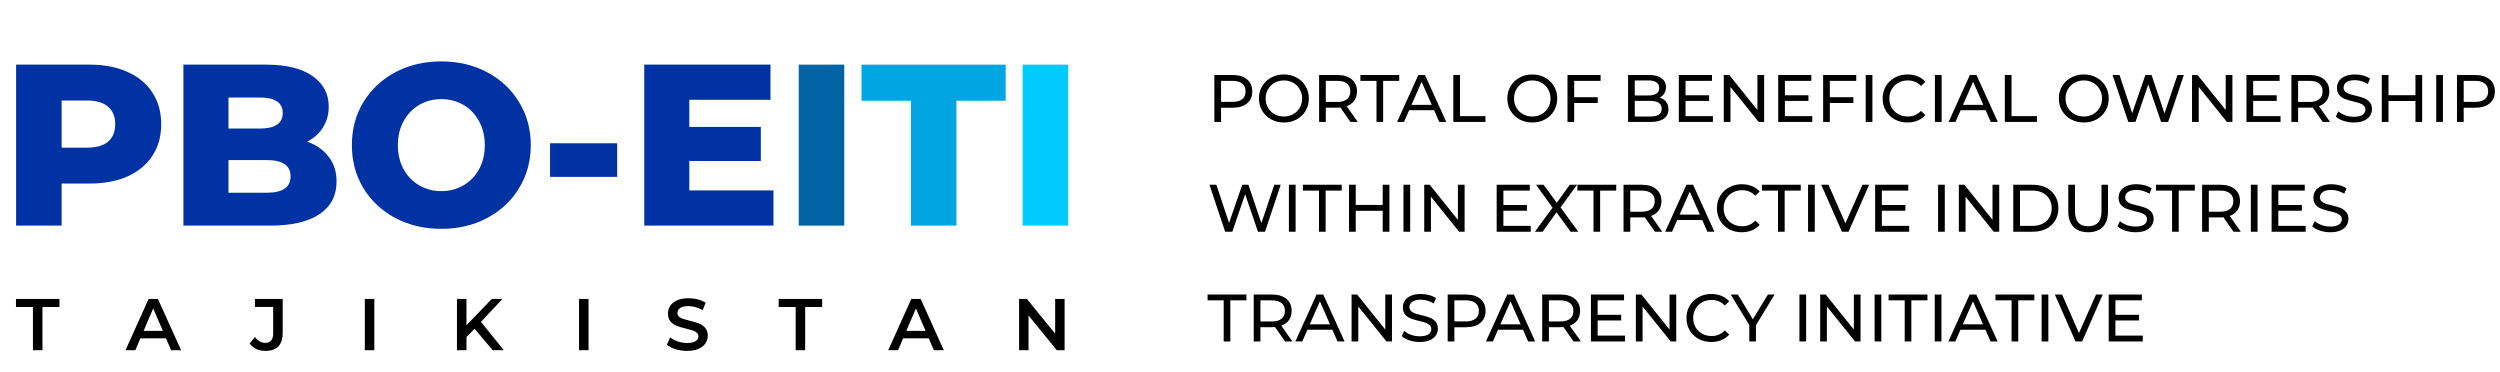 <svg width="410" height="61" viewBox="0 0 410 61" fill="none" xmlns="http://www.w3.org/2000/svg">
<path d="M14.709 10.6C17.097 10.6 19.172 11.002 20.932 11.807C22.692 12.586 24.049 13.718 25.005 15.201C25.96 16.659 26.438 18.382 26.438 20.368C26.438 22.354 25.96 24.076 25.005 25.535C24.049 26.993 22.692 28.125 20.932 28.929C19.172 29.709 17.097 30.098 14.709 30.098H10.107V37H2.64V10.6H14.709ZM14.256 24.215C15.79 24.215 16.946 23.888 17.726 23.234C18.505 22.555 18.895 21.6 18.895 20.368C18.895 19.136 18.505 18.18 17.726 17.502C16.946 16.823 15.79 16.483 14.256 16.483H10.107V24.215H14.256ZM50.369 23.234C51.878 23.762 53.059 24.592 53.914 25.723C54.769 26.83 55.197 28.175 55.197 29.759C55.197 32.072 54.266 33.857 52.406 35.114C50.545 36.371 47.855 37 44.335 37H30.079V10.6H43.581C46.95 10.6 49.514 11.228 51.274 12.486C53.034 13.718 53.914 15.39 53.914 17.502C53.914 18.759 53.6 19.89 52.971 20.896C52.368 21.877 51.501 22.656 50.369 23.234ZM37.471 15.993V21.084H42.6C45.114 21.084 46.371 20.23 46.371 18.52C46.371 16.835 45.114 15.993 42.6 15.993H37.471ZM43.731 31.607C46.346 31.607 47.654 30.714 47.654 28.929C47.654 27.144 46.346 26.251 43.731 26.251H37.471V31.607H43.731ZM72.378 37.528C69.587 37.528 67.073 36.937 64.835 35.755C62.622 34.574 60.875 32.939 59.593 30.852C58.335 28.766 57.707 26.415 57.707 23.8C57.707 21.185 58.335 18.834 59.593 16.747C60.875 14.66 62.622 13.026 64.835 11.844C67.073 10.663 69.587 10.072 72.378 10.072C75.169 10.072 77.67 10.663 79.883 11.844C82.121 13.026 83.868 14.66 85.125 16.747C86.407 18.834 87.049 21.185 87.049 23.8C87.049 26.415 86.407 28.766 85.125 30.852C83.868 32.939 82.121 34.574 79.883 35.755C77.67 36.937 75.169 37.528 72.378 37.528ZM72.378 31.343C73.71 31.343 74.917 31.029 75.998 30.4C77.079 29.771 77.934 28.891 78.563 27.76C79.192 26.603 79.506 25.283 79.506 23.8C79.506 22.317 79.192 21.009 78.563 19.878C77.934 18.721 77.079 17.828 75.998 17.2C74.917 16.571 73.71 16.257 72.378 16.257C71.045 16.257 69.838 16.571 68.757 17.2C67.676 17.828 66.821 18.721 66.192 19.878C65.564 21.009 65.25 22.317 65.25 23.8C65.25 25.283 65.564 26.603 66.192 27.76C66.821 28.891 67.676 29.771 68.757 30.4C69.838 31.029 71.045 31.343 72.378 31.343ZM90.204 23.498H101.216V29.005H90.204V23.498ZM126.851 31.23V37H105.655V10.6H126.36V16.37H113.047V20.82H124.776V26.402H113.047V31.23H126.851Z" fill="#0032A4"/>
<path d="M130.995 10.6H138.462V37H130.995V10.6Z" fill="#0063A5"/>
<path d="M149.394 16.521H141.286V10.6H164.933V16.521H156.862V37H149.394V16.521Z" fill="#00A5E2"/>
<path d="M167.715 10.6H175.182V37H167.715V10.6Z" fill="#00CAFF"/>
<path d="M5.403 50.348H2.619V49.028H9.747V50.348H6.963V57.428H5.403V50.348ZM27.224 55.484H23.024L22.196 57.428H20.588L24.368 49.028H25.904L29.696 57.428H28.064L27.224 55.484ZM26.708 54.26L25.124 50.588L23.552 54.26H26.708ZM43.529 57.548C42.992 57.548 42.496 57.444 42.041 57.236C41.593 57.02 41.224 56.721 40.937 56.337L41.825 55.269C42.288 55.908 42.844 56.228 43.492 56.228C44.364 56.228 44.8 55.712 44.8 54.68V50.336H41.812V49.028H46.361V54.596C46.361 55.581 46.12 56.321 45.641 56.816C45.16 57.304 44.456 57.548 43.529 57.548ZM59.829 49.028H61.389V57.428H59.829V49.028ZM77.833 53.912L76.501 55.281V57.428H74.941V49.028H76.501V53.336L80.653 49.028H82.405L78.877 52.784L82.621 57.428H80.797L77.833 53.912ZM94.963 49.028H96.523V57.428H94.963V49.028ZM112.679 57.548C112.031 57.548 111.403 57.456 110.795 57.273C110.195 57.089 109.719 56.844 109.367 56.541L109.907 55.328C110.251 55.6 110.671 55.825 111.167 56.001C111.671 56.169 112.175 56.252 112.679 56.252C113.303 56.252 113.767 56.153 114.071 55.953C114.383 55.752 114.539 55.489 114.539 55.16C114.539 54.92 114.451 54.724 114.275 54.572C114.107 54.412 113.891 54.288 113.627 54.2C113.363 54.112 113.003 54.012 112.547 53.9C111.907 53.748 111.387 53.596 110.987 53.444C110.595 53.292 110.255 53.056 109.967 52.736C109.687 52.408 109.547 51.968 109.547 51.416C109.547 50.952 109.671 50.532 109.919 50.156C110.175 49.772 110.555 49.468 111.059 49.244C111.571 49.02 112.195 48.908 112.931 48.908C113.443 48.908 113.947 48.972 114.443 49.1C114.939 49.228 115.367 49.412 115.727 49.652L115.235 50.864C114.867 50.648 114.483 50.484 114.083 50.372C113.683 50.26 113.295 50.204 112.919 50.204C112.303 50.204 111.843 50.308 111.539 50.516C111.243 50.724 111.095 51 111.095 51.344C111.095 51.584 111.179 51.78 111.347 51.932C111.523 52.084 111.743 52.204 112.007 52.292C112.271 52.38 112.631 52.48 113.087 52.592C113.711 52.736 114.223 52.888 114.623 53.048C115.023 53.2 115.363 53.436 115.643 53.756C115.931 54.076 116.075 54.508 116.075 55.053C116.075 55.517 115.947 55.937 115.691 56.312C115.443 56.688 115.063 56.989 114.551 57.212C114.039 57.437 113.415 57.548 112.679 57.548ZM130.489 50.348H127.705V49.028H134.833V50.348H132.049V57.428H130.489V50.348ZM152.31 55.484H148.11L147.282 57.428H145.674L149.454 49.028H150.99L154.782 57.428H153.15L152.31 55.484ZM151.794 54.26L150.21 50.588L148.638 54.26H151.794ZM174.595 49.028V57.428H173.311L168.679 51.74V57.428H167.13V49.028H168.415L173.047 54.716V49.028H174.595Z" fill="black"/>
<path d="M202.158 12.3C203.155 12.3 203.94 12.538 204.512 13.015C205.084 13.492 205.37 14.148 205.37 14.984C205.37 15.82 205.084 16.476 204.512 16.953C203.94 17.43 203.155 17.668 202.158 17.668H200.255V20H199.155V12.3H202.158ZM202.125 16.711C202.822 16.711 203.353 16.564 203.72 16.271C204.087 15.97 204.27 15.541 204.27 14.984C204.27 14.427 204.087 14.001 203.72 13.708C203.353 13.407 202.822 13.257 202.125 13.257H200.255V16.711H202.125ZM210.569 20.088C209.792 20.088 209.092 19.919 208.468 19.582C207.845 19.237 207.354 18.764 206.994 18.163C206.642 17.562 206.466 16.891 206.466 16.15C206.466 15.409 206.642 14.738 206.994 14.137C207.354 13.536 207.845 13.066 208.468 12.729C209.092 12.384 209.792 12.212 210.569 12.212C211.339 12.212 212.036 12.384 212.659 12.729C213.283 13.066 213.77 13.536 214.122 14.137C214.474 14.731 214.65 15.402 214.65 16.15C214.65 16.898 214.474 17.573 214.122 18.174C213.77 18.768 213.283 19.237 212.659 19.582C212.036 19.919 211.339 20.088 210.569 20.088ZM210.569 19.109C211.134 19.109 211.64 18.981 212.087 18.724C212.542 18.467 212.898 18.115 213.154 17.668C213.418 17.213 213.55 16.707 213.55 16.15C213.55 15.593 213.418 15.09 213.154 14.643C212.898 14.188 212.542 13.833 212.087 13.576C211.64 13.319 211.134 13.191 210.569 13.191C210.005 13.191 209.491 13.319 209.029 13.576C208.575 13.833 208.215 14.188 207.951 14.643C207.695 15.09 207.566 15.593 207.566 16.15C207.566 16.707 207.695 17.213 207.951 17.668C208.215 18.115 208.575 18.467 209.029 18.724C209.491 18.981 210.005 19.109 210.569 19.109ZM221.48 20L219.819 17.635C219.613 17.65 219.452 17.657 219.335 17.657H217.432V20H216.332V12.3H219.335C220.332 12.3 221.117 12.538 221.689 13.015C222.261 13.492 222.547 14.148 222.547 14.984C222.547 15.578 222.4 16.084 222.107 16.502C221.813 16.92 221.395 17.224 220.853 17.415L222.679 20H221.48ZM219.302 16.722C219.998 16.722 220.53 16.572 220.897 16.271C221.263 15.97 221.447 15.541 221.447 14.984C221.447 14.427 221.263 14.001 220.897 13.708C220.53 13.407 219.998 13.257 219.302 13.257H217.432V16.722H219.302ZM225.746 13.257H223.106V12.3H229.475V13.257H226.835V20H225.746V13.257ZM235.192 18.075H231.1L230.253 20H229.12L232.607 12.3H233.696L237.194 20H236.039L235.192 18.075ZM234.807 17.195L233.146 13.422L231.485 17.195H234.807ZM238.343 12.3H239.443V19.043H243.612V20H238.343V12.3ZM251.304 20.088C250.527 20.088 249.826 19.919 249.203 19.582C248.58 19.237 248.088 18.764 247.729 18.163C247.377 17.562 247.201 16.891 247.201 16.15C247.201 15.409 247.377 14.738 247.729 14.137C248.088 13.536 248.58 13.066 249.203 12.729C249.826 12.384 250.527 12.212 251.304 12.212C252.074 12.212 252.771 12.384 253.394 12.729C254.017 13.066 254.505 13.536 254.857 14.137C255.209 14.731 255.385 15.402 255.385 16.15C255.385 16.898 255.209 17.573 254.857 18.174C254.505 18.768 254.017 19.237 253.394 19.582C252.771 19.919 252.074 20.088 251.304 20.088ZM251.304 19.109C251.869 19.109 252.375 18.981 252.822 18.724C253.277 18.467 253.632 18.115 253.889 17.668C254.153 17.213 254.285 16.707 254.285 16.15C254.285 15.593 254.153 15.09 253.889 14.643C253.632 14.188 253.277 13.833 252.822 13.576C252.375 13.319 251.869 13.191 251.304 13.191C250.739 13.191 250.226 13.319 249.764 13.576C249.309 13.833 248.95 14.188 248.686 14.643C248.429 15.09 248.301 15.593 248.301 16.15C248.301 16.707 248.429 17.213 248.686 17.668C248.95 18.115 249.309 18.467 249.764 18.724C250.226 18.981 250.739 19.109 251.304 19.109ZM258.166 13.257V15.941H262.027V16.887H258.166V20H257.066V12.3H262.5V13.257H258.166ZM272.184 16.007C272.631 16.132 272.983 16.359 273.24 16.689C273.496 17.012 273.625 17.422 273.625 17.921C273.625 18.588 273.372 19.102 272.866 19.461C272.367 19.82 271.637 20 270.677 20H267.003V12.3H270.457C271.337 12.3 272.015 12.476 272.492 12.828C272.976 13.18 273.218 13.668 273.218 14.291C273.218 14.694 273.122 15.043 272.932 15.336C272.748 15.629 272.499 15.853 272.184 16.007ZM268.103 13.191V15.655H270.358C270.922 15.655 271.355 15.552 271.656 15.347C271.964 15.134 272.118 14.826 272.118 14.423C272.118 14.02 271.964 13.715 271.656 13.51C271.355 13.297 270.922 13.191 270.358 13.191H268.103ZM270.633 19.109C271.256 19.109 271.725 19.006 272.041 18.801C272.356 18.596 272.514 18.273 272.514 17.833C272.514 16.975 271.887 16.546 270.633 16.546H268.103V19.109H270.633ZM280.916 19.043V20H275.328V12.3H280.762V13.257H276.428V15.622H280.289V16.557H276.428V19.043H280.916ZM289.319 12.3V20H288.417L283.797 14.258V20H282.697V12.3H283.599L288.219 18.042V12.3H289.319ZM297.212 19.043V20H291.624V12.3H297.058V13.257H292.724V15.622H296.585V16.557H292.724V19.043H297.212ZM300.093 13.257V15.941H303.954V16.887H300.093V20H298.993V12.3H304.427V13.257H300.093ZM305.975 12.3H307.075V20H305.975V12.3ZM312.824 20.088C312.054 20.088 311.357 19.919 310.734 19.582C310.118 19.237 309.634 18.768 309.282 18.174C308.93 17.573 308.754 16.898 308.754 16.15C308.754 15.402 308.93 14.731 309.282 14.137C309.634 13.536 310.121 13.066 310.745 12.729C311.368 12.384 312.065 12.212 312.835 12.212C313.436 12.212 313.986 12.315 314.485 12.52C314.983 12.718 315.409 13.015 315.761 13.411L315.046 14.104C314.466 13.495 313.744 13.191 312.879 13.191C312.307 13.191 311.79 13.319 311.328 13.576C310.866 13.833 310.503 14.188 310.239 14.643C309.982 15.09 309.854 15.593 309.854 16.15C309.854 16.707 309.982 17.213 310.239 17.668C310.503 18.115 310.866 18.467 311.328 18.724C311.79 18.981 312.307 19.109 312.879 19.109C313.737 19.109 314.459 18.801 315.046 18.185L315.761 18.878C315.409 19.274 314.98 19.575 314.474 19.78C313.975 19.985 313.425 20.088 312.824 20.088ZM317.33 12.3H318.43V20H317.33V12.3ZM325.641 18.075H321.549L320.702 20H319.569L323.056 12.3H324.145L327.643 20H326.488L325.641 18.075ZM325.256 17.195L323.595 13.422L321.934 17.195H325.256ZM328.792 12.3H329.892V19.043H334.061V20H328.792V12.3ZM341.753 20.088C340.976 20.088 340.275 19.919 339.652 19.582C339.029 19.237 338.537 18.764 338.178 18.163C337.826 17.562 337.65 16.891 337.65 16.15C337.65 15.409 337.826 14.738 338.178 14.137C338.537 13.536 339.029 13.066 339.652 12.729C340.275 12.384 340.976 12.212 341.753 12.212C342.523 12.212 343.22 12.384 343.843 12.729C344.466 13.066 344.954 13.536 345.306 14.137C345.658 14.731 345.834 15.402 345.834 16.15C345.834 16.898 345.658 17.573 345.306 18.174C344.954 18.768 344.466 19.237 343.843 19.582C343.22 19.919 342.523 20.088 341.753 20.088ZM341.753 19.109C342.318 19.109 342.824 18.981 343.271 18.724C343.726 18.467 344.081 18.115 344.338 17.668C344.602 17.213 344.734 16.707 344.734 16.15C344.734 15.593 344.602 15.09 344.338 14.643C344.081 14.188 343.726 13.833 343.271 13.576C342.824 13.319 342.318 13.191 341.753 13.191C341.188 13.191 340.675 13.319 340.213 13.576C339.758 13.833 339.399 14.188 339.135 14.643C338.878 15.09 338.75 15.593 338.75 16.15C338.75 16.707 338.878 17.213 339.135 17.668C339.399 18.115 339.758 18.467 340.213 18.724C340.675 18.981 341.188 19.109 341.753 19.109ZM358.147 12.3L355.573 20H354.418L352.317 13.851L350.216 20H349.039L346.465 12.3H347.598L349.677 18.559L351.844 12.3H352.856L354.979 18.592L357.102 12.3H358.147ZM366.115 12.3V20H365.213L360.593 14.258V20H359.493V12.3H360.395L365.015 18.042V12.3H366.115ZM374.008 19.043V20H368.42V12.3H373.854V13.257H369.52V15.622H373.381V16.557H369.52V19.043H374.008ZM380.937 20L379.276 17.635C379.07 17.65 378.909 17.657 378.792 17.657H376.889V20H375.789V12.3H378.792C379.789 12.3 380.574 12.538 381.146 13.015C381.718 13.492 382.004 14.148 382.004 14.984C382.004 15.578 381.857 16.084 381.564 16.502C381.27 16.92 380.852 17.224 380.31 17.415L382.136 20H380.937ZM378.759 16.722C379.455 16.722 379.987 16.572 380.354 16.271C380.72 15.97 380.904 15.541 380.904 14.984C380.904 14.427 380.72 14.001 380.354 13.708C379.987 13.407 379.455 13.257 378.759 13.257H376.889V16.722H378.759ZM386.025 20.088C385.446 20.088 384.885 20 384.342 19.824C383.807 19.641 383.385 19.406 383.077 19.12L383.484 18.262C383.777 18.526 384.151 18.742 384.606 18.911C385.068 19.072 385.541 19.153 386.025 19.153C386.663 19.153 387.14 19.047 387.455 18.834C387.77 18.614 387.928 18.324 387.928 17.965C387.928 17.701 387.84 17.488 387.664 17.327C387.495 17.158 387.283 17.03 387.026 16.942C386.777 16.854 386.421 16.755 385.959 16.645C385.38 16.506 384.91 16.366 384.551 16.227C384.199 16.088 383.895 15.875 383.638 15.589C383.389 15.296 383.264 14.903 383.264 14.412C383.264 14.001 383.37 13.631 383.583 13.301C383.803 12.971 384.133 12.707 384.573 12.509C385.013 12.311 385.559 12.212 386.212 12.212C386.667 12.212 387.114 12.271 387.554 12.388C387.994 12.505 388.372 12.674 388.687 12.894L388.324 13.774C388.001 13.569 387.657 13.415 387.29 13.312C386.923 13.202 386.564 13.147 386.212 13.147C385.589 13.147 385.119 13.261 384.804 13.488C384.496 13.715 384.342 14.009 384.342 14.368C384.342 14.632 384.43 14.848 384.606 15.017C384.782 15.178 384.998 15.307 385.255 15.402C385.519 15.49 385.875 15.585 386.322 15.688C386.901 15.827 387.367 15.967 387.719 16.106C388.071 16.245 388.372 16.458 388.621 16.744C388.878 17.03 389.006 17.415 389.006 17.899C389.006 18.302 388.896 18.673 388.676 19.01C388.456 19.34 388.122 19.604 387.675 19.802C387.228 19.993 386.678 20.088 386.025 20.088ZM397.235 12.3V20H396.135V16.568H391.713V20H390.613V12.3H391.713V15.611H396.135V12.3H397.235ZM399.54 12.3H400.64V20H399.54V12.3ZM405.948 12.3C406.945 12.3 407.73 12.538 408.302 13.015C408.874 13.492 409.16 14.148 409.16 14.984C409.16 15.82 408.874 16.476 408.302 16.953C407.73 17.43 406.945 17.668 405.948 17.668H404.045V20H402.945V12.3H405.948ZM405.915 16.711C406.612 16.711 407.143 16.564 407.51 16.271C407.877 15.97 408.06 15.541 408.06 14.984C408.06 14.427 407.877 14.001 407.51 13.708C407.143 13.407 406.612 13.257 405.915 13.257H404.045V16.711H405.915ZM210.034 30.3L207.46 38H206.305L204.204 31.851L202.103 38H200.926L198.352 30.3H199.485L201.564 36.559L203.731 30.3H204.743L206.866 36.592L208.989 30.3H210.034ZM211.38 30.3H212.48V38H211.38V30.3ZM216.314 31.257H213.674V30.3H220.043V31.257H217.403V38H216.314V31.257ZM227.863 30.3V38H226.763V34.568H222.341V38H221.241V30.3H222.341V33.611H226.763V30.3H227.863ZM230.168 30.3H231.268V38H230.168V30.3ZM240.195 30.3V38H239.293L234.673 32.258V38H233.573V30.3H234.475L239.095 36.042V30.3H240.195ZM251.042 37.043V38H245.454V30.3H250.888V31.257H246.554V33.622H250.415V34.557H246.554V37.043H251.042ZM257.577 38L255.267 34.821L252.99 38H251.725L254.618 34.051L251.901 30.3H253.155L255.311 33.259L257.445 30.3H258.644L255.927 34.018L258.842 38H257.577ZM261.334 31.257H258.694V30.3H265.063V31.257H262.423V38H261.334V31.257ZM271.409 38L269.748 35.635C269.543 35.65 269.382 35.657 269.264 35.657H267.361V38H266.261V30.3H269.264C270.262 30.3 271.046 30.538 271.618 31.015C272.19 31.492 272.476 32.148 272.476 32.984C272.476 33.578 272.33 34.084 272.036 34.502C271.743 34.92 271.325 35.224 270.782 35.415L272.608 38H271.409ZM269.231 34.722C269.928 34.722 270.46 34.572 270.826 34.271C271.193 33.97 271.376 33.541 271.376 32.984C271.376 32.427 271.193 32.001 270.826 31.708C270.46 31.407 269.928 31.257 269.231 31.257H267.361V34.722H269.231ZM279.16 36.075H275.068L274.221 38H273.088L276.575 30.3H277.664L281.162 38H280.007L279.16 36.075ZM278.775 35.195L277.114 31.422L275.453 35.195H278.775ZM285.646 38.088C284.876 38.088 284.179 37.919 283.556 37.582C282.94 37.237 282.456 36.768 282.104 36.174C281.752 35.573 281.576 34.898 281.576 34.15C281.576 33.402 281.752 32.731 282.104 32.137C282.456 31.536 282.944 31.066 283.567 30.729C284.19 30.384 284.887 30.212 285.657 30.212C286.258 30.212 286.808 30.315 287.307 30.52C287.806 30.718 288.231 31.015 288.583 31.411L287.868 32.104C287.289 31.495 286.566 31.191 285.701 31.191C285.129 31.191 284.612 31.319 284.15 31.576C283.688 31.833 283.325 32.188 283.061 32.643C282.804 33.09 282.676 33.593 282.676 34.15C282.676 34.707 282.804 35.213 283.061 35.668C283.325 36.115 283.688 36.467 284.15 36.724C284.612 36.981 285.129 37.109 285.701 37.109C286.559 37.109 287.281 36.801 287.868 36.185L288.583 36.878C288.231 37.274 287.802 37.575 287.296 37.78C286.797 37.985 286.247 38.088 285.646 38.088ZM291.595 31.257H288.955V30.3H295.324V31.257H292.684V38H291.595V31.257ZM296.522 30.3H297.622V38H296.522V30.3ZM306.54 30.3L303.163 38H302.074L298.686 30.3H299.874L302.646 36.625L305.44 30.3H306.54ZM313.11 37.043V38H307.522V30.3H312.956V31.257H308.622V33.622H312.483V34.557H308.622V37.043H313.11ZM317.845 30.3H318.945V38H317.845V30.3ZM327.873 30.3V38H326.971L322.351 32.258V38H321.251V30.3H322.153L326.773 36.042V30.3H327.873ZM330.177 30.3H333.422C334.236 30.3 334.959 30.461 335.589 30.784C336.22 31.107 336.708 31.561 337.052 32.148C337.404 32.727 337.58 33.395 337.58 34.15C337.58 34.905 337.404 35.576 337.052 36.163C336.708 36.742 336.22 37.193 335.589 37.516C334.959 37.839 334.236 38 333.422 38H330.177V30.3ZM333.356 37.043C333.98 37.043 334.526 36.922 334.995 36.68C335.472 36.438 335.839 36.101 336.095 35.668C336.352 35.228 336.48 34.722 336.48 34.15C336.48 33.578 336.352 33.076 336.095 32.643C335.839 32.203 335.472 31.862 334.995 31.62C334.526 31.378 333.98 31.257 333.356 31.257H331.277V37.043H333.356ZM342.455 38.088C341.429 38.088 340.629 37.795 340.057 37.208C339.485 36.621 339.199 35.778 339.199 34.678V30.3H340.299V34.634C340.299 36.284 341.022 37.109 342.466 37.109C343.17 37.109 343.709 36.907 344.083 36.504C344.457 36.093 344.644 35.47 344.644 34.634V30.3H345.711V34.678C345.711 35.785 345.425 36.632 344.853 37.219C344.281 37.798 343.482 38.088 342.455 38.088ZM350.211 38.088C349.631 38.088 349.07 38 348.528 37.824C347.992 37.641 347.571 37.406 347.263 37.12L347.67 36.262C347.963 36.526 348.337 36.742 348.792 36.911C349.254 37.072 349.727 37.153 350.211 37.153C350.849 37.153 351.325 37.047 351.641 36.834C351.956 36.614 352.114 36.324 352.114 35.965C352.114 35.701 352.026 35.488 351.85 35.327C351.681 35.158 351.468 35.03 351.212 34.942C350.962 34.854 350.607 34.755 350.145 34.645C349.565 34.506 349.096 34.366 348.737 34.227C348.385 34.088 348.08 33.875 347.824 33.589C347.574 33.296 347.45 32.903 347.45 32.412C347.45 32.001 347.556 31.631 347.769 31.301C347.989 30.971 348.319 30.707 348.759 30.509C349.199 30.311 349.745 30.212 350.398 30.212C350.852 30.212 351.3 30.271 351.74 30.388C352.18 30.505 352.557 30.674 352.873 30.894L352.51 31.774C352.187 31.569 351.842 31.415 351.476 31.312C351.109 31.202 350.75 31.147 350.398 31.147C349.774 31.147 349.305 31.261 348.99 31.488C348.682 31.715 348.528 32.009 348.528 32.368C348.528 32.632 348.616 32.848 348.792 33.017C348.968 33.178 349.184 33.307 349.441 33.402C349.705 33.49 350.06 33.585 350.508 33.688C351.087 33.827 351.553 33.967 351.905 34.106C352.257 34.245 352.557 34.458 352.807 34.744C353.063 35.03 353.192 35.415 353.192 35.899C353.192 36.302 353.082 36.673 352.862 37.01C352.642 37.34 352.308 37.604 351.861 37.802C351.413 37.993 350.863 38.088 350.211 38.088ZM356.22 31.257H353.58V30.3H359.949V31.257H357.309V38H356.22V31.257ZM366.295 38L364.634 35.635C364.429 35.65 364.268 35.657 364.15 35.657H362.247V38H361.147V30.3H364.15C365.148 30.3 365.932 30.538 366.504 31.015C367.076 31.492 367.362 32.148 367.362 32.984C367.362 33.578 367.216 34.084 366.922 34.502C366.629 34.92 366.211 35.224 365.668 35.415L367.494 38H366.295ZM364.117 34.722C364.814 34.722 365.346 34.572 365.712 34.271C366.079 33.97 366.262 33.541 366.262 32.984C366.262 32.427 366.079 32.001 365.712 31.708C365.346 31.407 364.814 31.257 364.117 31.257H362.247V34.722H364.117ZM369.139 30.3H370.239V38H369.139V30.3ZM378.133 37.043V38H372.545V30.3H377.979V31.257H373.645V33.622H377.506V34.557H373.645V37.043H378.133ZM382.158 38.088C381.578 38.088 381.017 38 380.475 37.824C379.939 37.641 379.518 37.406 379.21 37.12L379.617 36.262C379.91 36.526 380.284 36.742 380.739 36.911C381.201 37.072 381.674 37.153 382.158 37.153C382.796 37.153 383.272 37.047 383.588 36.834C383.903 36.614 384.061 36.324 384.061 35.965C384.061 35.701 383.973 35.488 383.797 35.327C383.628 35.158 383.415 35.03 383.159 34.942C382.909 34.854 382.554 34.755 382.092 34.645C381.512 34.506 381.043 34.366 380.684 34.227C380.332 34.088 380.027 33.875 379.771 33.589C379.521 33.296 379.397 32.903 379.397 32.412C379.397 32.001 379.503 31.631 379.716 31.301C379.936 30.971 380.266 30.707 380.706 30.509C381.146 30.311 381.692 30.212 382.345 30.212C382.799 30.212 383.247 30.271 383.687 30.388C384.127 30.505 384.504 30.674 384.82 30.894L384.457 31.774C384.134 31.569 383.789 31.415 383.423 31.312C383.056 31.202 382.697 31.147 382.345 31.147C381.721 31.147 381.252 31.261 380.937 31.488C380.629 31.715 380.475 32.009 380.475 32.368C380.475 32.632 380.563 32.848 380.739 33.017C380.915 33.178 381.131 33.307 381.388 33.402C381.652 33.49 382.007 33.585 382.455 33.688C383.034 33.827 383.5 33.967 383.852 34.106C384.204 34.245 384.504 34.458 384.754 34.744C385.01 35.03 385.139 35.415 385.139 35.899C385.139 36.302 385.029 36.673 384.809 37.01C384.589 37.34 384.255 37.604 383.808 37.802C383.36 37.993 382.81 38.088 382.158 38.088ZM200.684 49.257H198.044V48.3H204.413V49.257H201.773V56H200.684V49.257ZM210.759 56L209.098 53.635C208.893 53.65 208.731 53.657 208.614 53.657H206.711V56H205.611V48.3H208.614C209.611 48.3 210.396 48.538 210.968 49.015C211.54 49.492 211.826 50.148 211.826 50.984C211.826 51.578 211.679 52.084 211.386 52.502C211.093 52.92 210.675 53.224 210.132 53.415L211.958 56H210.759ZM208.581 52.722C209.278 52.722 209.809 52.572 210.176 52.271C210.543 51.97 210.726 51.541 210.726 50.984C210.726 50.427 210.543 50.001 210.176 49.708C209.809 49.407 209.278 49.257 208.581 49.257H206.711V52.722H208.581ZM218.509 54.075H214.417L213.57 56H212.437L215.924 48.3H217.013L220.511 56H219.356L218.509 54.075ZM218.124 53.195L216.463 49.422L214.802 53.195H218.124ZM228.282 48.3V56H227.38L222.76 50.258V56H221.66V48.3H222.562L227.182 54.042V48.3H228.282ZM232.831 56.088C232.251 56.088 231.69 56 231.148 55.824C230.612 55.641 230.191 55.406 229.883 55.12L230.29 54.262C230.583 54.526 230.957 54.742 231.412 54.911C231.874 55.072 232.347 55.153 232.831 55.153C233.469 55.153 233.945 55.047 234.261 54.834C234.576 54.614 234.734 54.324 234.734 53.965C234.734 53.701 234.646 53.488 234.47 53.327C234.301 53.158 234.088 53.03 233.832 52.942C233.582 52.854 233.227 52.755 232.765 52.645C232.185 52.506 231.716 52.366 231.357 52.227C231.005 52.088 230.7 51.875 230.444 51.589C230.194 51.296 230.07 50.903 230.07 50.412C230.07 50.001 230.176 49.631 230.389 49.301C230.609 48.971 230.939 48.707 231.379 48.509C231.819 48.311 232.365 48.212 233.018 48.212C233.472 48.212 233.92 48.271 234.36 48.388C234.8 48.505 235.177 48.674 235.493 48.894L235.13 49.774C234.807 49.569 234.462 49.415 234.096 49.312C233.729 49.202 233.37 49.147 233.018 49.147C232.394 49.147 231.925 49.261 231.61 49.488C231.302 49.715 231.148 50.009 231.148 50.368C231.148 50.632 231.236 50.848 231.412 51.017C231.588 51.178 231.804 51.307 232.061 51.402C232.325 51.49 232.68 51.585 233.128 51.688C233.707 51.827 234.173 51.967 234.525 52.106C234.877 52.245 235.177 52.458 235.427 52.744C235.683 53.03 235.812 53.415 235.812 53.899C235.812 54.302 235.702 54.673 235.482 55.01C235.262 55.34 234.928 55.604 234.481 55.802C234.033 55.993 233.483 56.088 232.831 56.088ZM240.422 48.3C241.419 48.3 242.204 48.538 242.776 49.015C243.348 49.492 243.634 50.148 243.634 50.984C243.634 51.82 243.348 52.476 242.776 52.953C242.204 53.43 241.419 53.668 240.422 53.668H238.519V56H237.419V48.3H240.422ZM240.389 52.711C241.085 52.711 241.617 52.564 241.984 52.271C242.35 51.97 242.534 51.541 242.534 50.984C242.534 50.427 242.35 50.001 241.984 49.708C241.617 49.407 241.085 49.257 240.389 49.257H238.519V52.711H240.389ZM249.769 54.075H245.677L244.83 56H243.697L247.184 48.3H248.273L251.771 56H250.616L249.769 54.075ZM249.384 53.195L247.723 49.422L246.062 53.195H249.384ZM258.068 56L256.407 53.635C256.201 53.65 256.04 53.657 255.923 53.657H254.02V56H252.92V48.3H255.923C256.92 48.3 257.705 48.538 258.277 49.015C258.849 49.492 259.135 50.148 259.135 50.984C259.135 51.578 258.988 52.084 258.695 52.502C258.401 52.92 257.983 53.224 257.441 53.415L259.267 56H258.068ZM255.89 52.722C256.586 52.722 257.118 52.572 257.485 52.271C257.851 51.97 258.035 51.541 258.035 50.984C258.035 50.427 257.851 50.001 257.485 49.708C257.118 49.407 256.586 49.257 255.89 49.257H254.02V52.722H255.89ZM266.5 55.043V56H260.912V48.3H266.346V49.257H262.012V51.622H265.873V52.557H262.012V55.043H266.5ZM274.903 48.3V56H274.001L269.381 50.258V56H268.281V48.3H269.183L273.803 54.042V48.3H274.903ZM280.651 56.088C279.881 56.088 279.184 55.919 278.561 55.582C277.945 55.237 277.461 54.768 277.109 54.174C276.757 53.573 276.581 52.898 276.581 52.15C276.581 51.402 276.757 50.731 277.109 50.137C277.461 49.536 277.948 49.066 278.572 48.729C279.195 48.384 279.892 48.212 280.662 48.212C281.263 48.212 281.813 48.315 282.312 48.52C282.81 48.718 283.236 49.015 283.588 49.411L282.873 50.104C282.293 49.495 281.571 49.191 280.706 49.191C280.134 49.191 279.617 49.319 279.155 49.576C278.693 49.833 278.33 50.188 278.066 50.643C277.809 51.09 277.681 51.593 277.681 52.15C277.681 52.707 277.809 53.213 278.066 53.668C278.33 54.115 278.693 54.467 279.155 54.724C279.617 54.981 280.134 55.109 280.706 55.109C281.564 55.109 282.286 54.801 282.873 54.185L283.588 54.878C283.236 55.274 282.807 55.575 282.301 55.78C281.802 55.985 281.252 56.088 280.651 56.088ZM287.976 53.338V56H286.887V53.316L283.829 48.3H285.006L287.47 52.359L289.945 48.3H291.034L287.976 53.338ZM295.104 48.3H296.204V56H295.104V48.3ZM305.131 48.3V56H304.229L299.609 50.258V56H298.509V48.3H299.411L304.031 54.042V48.3H305.131ZM307.436 48.3H308.536V56H307.436V48.3ZM312.371 49.257H309.731V48.3H316.1V49.257H313.46V56H312.371V49.257ZM317.298 48.3H318.398V56H317.298V48.3ZM325.609 54.075H321.517L320.67 56H319.537L323.024 48.3H324.113L327.611 56H326.456L325.609 54.075ZM325.224 53.195L323.563 49.422L321.902 53.195H325.224ZM329.902 49.257H327.262V48.3H333.631V49.257H330.991V56H329.902V49.257ZM334.829 48.3H335.929V56H334.829V48.3ZM344.847 48.3L341.47 56H340.381L336.993 48.3H338.181L340.953 54.625L343.747 48.3H344.847ZM351.417 55.043V56H345.829V48.3H351.263V49.257H346.929V51.622H350.79V52.557H346.929V55.043H351.417Z" fill="black"/>
</svg>
